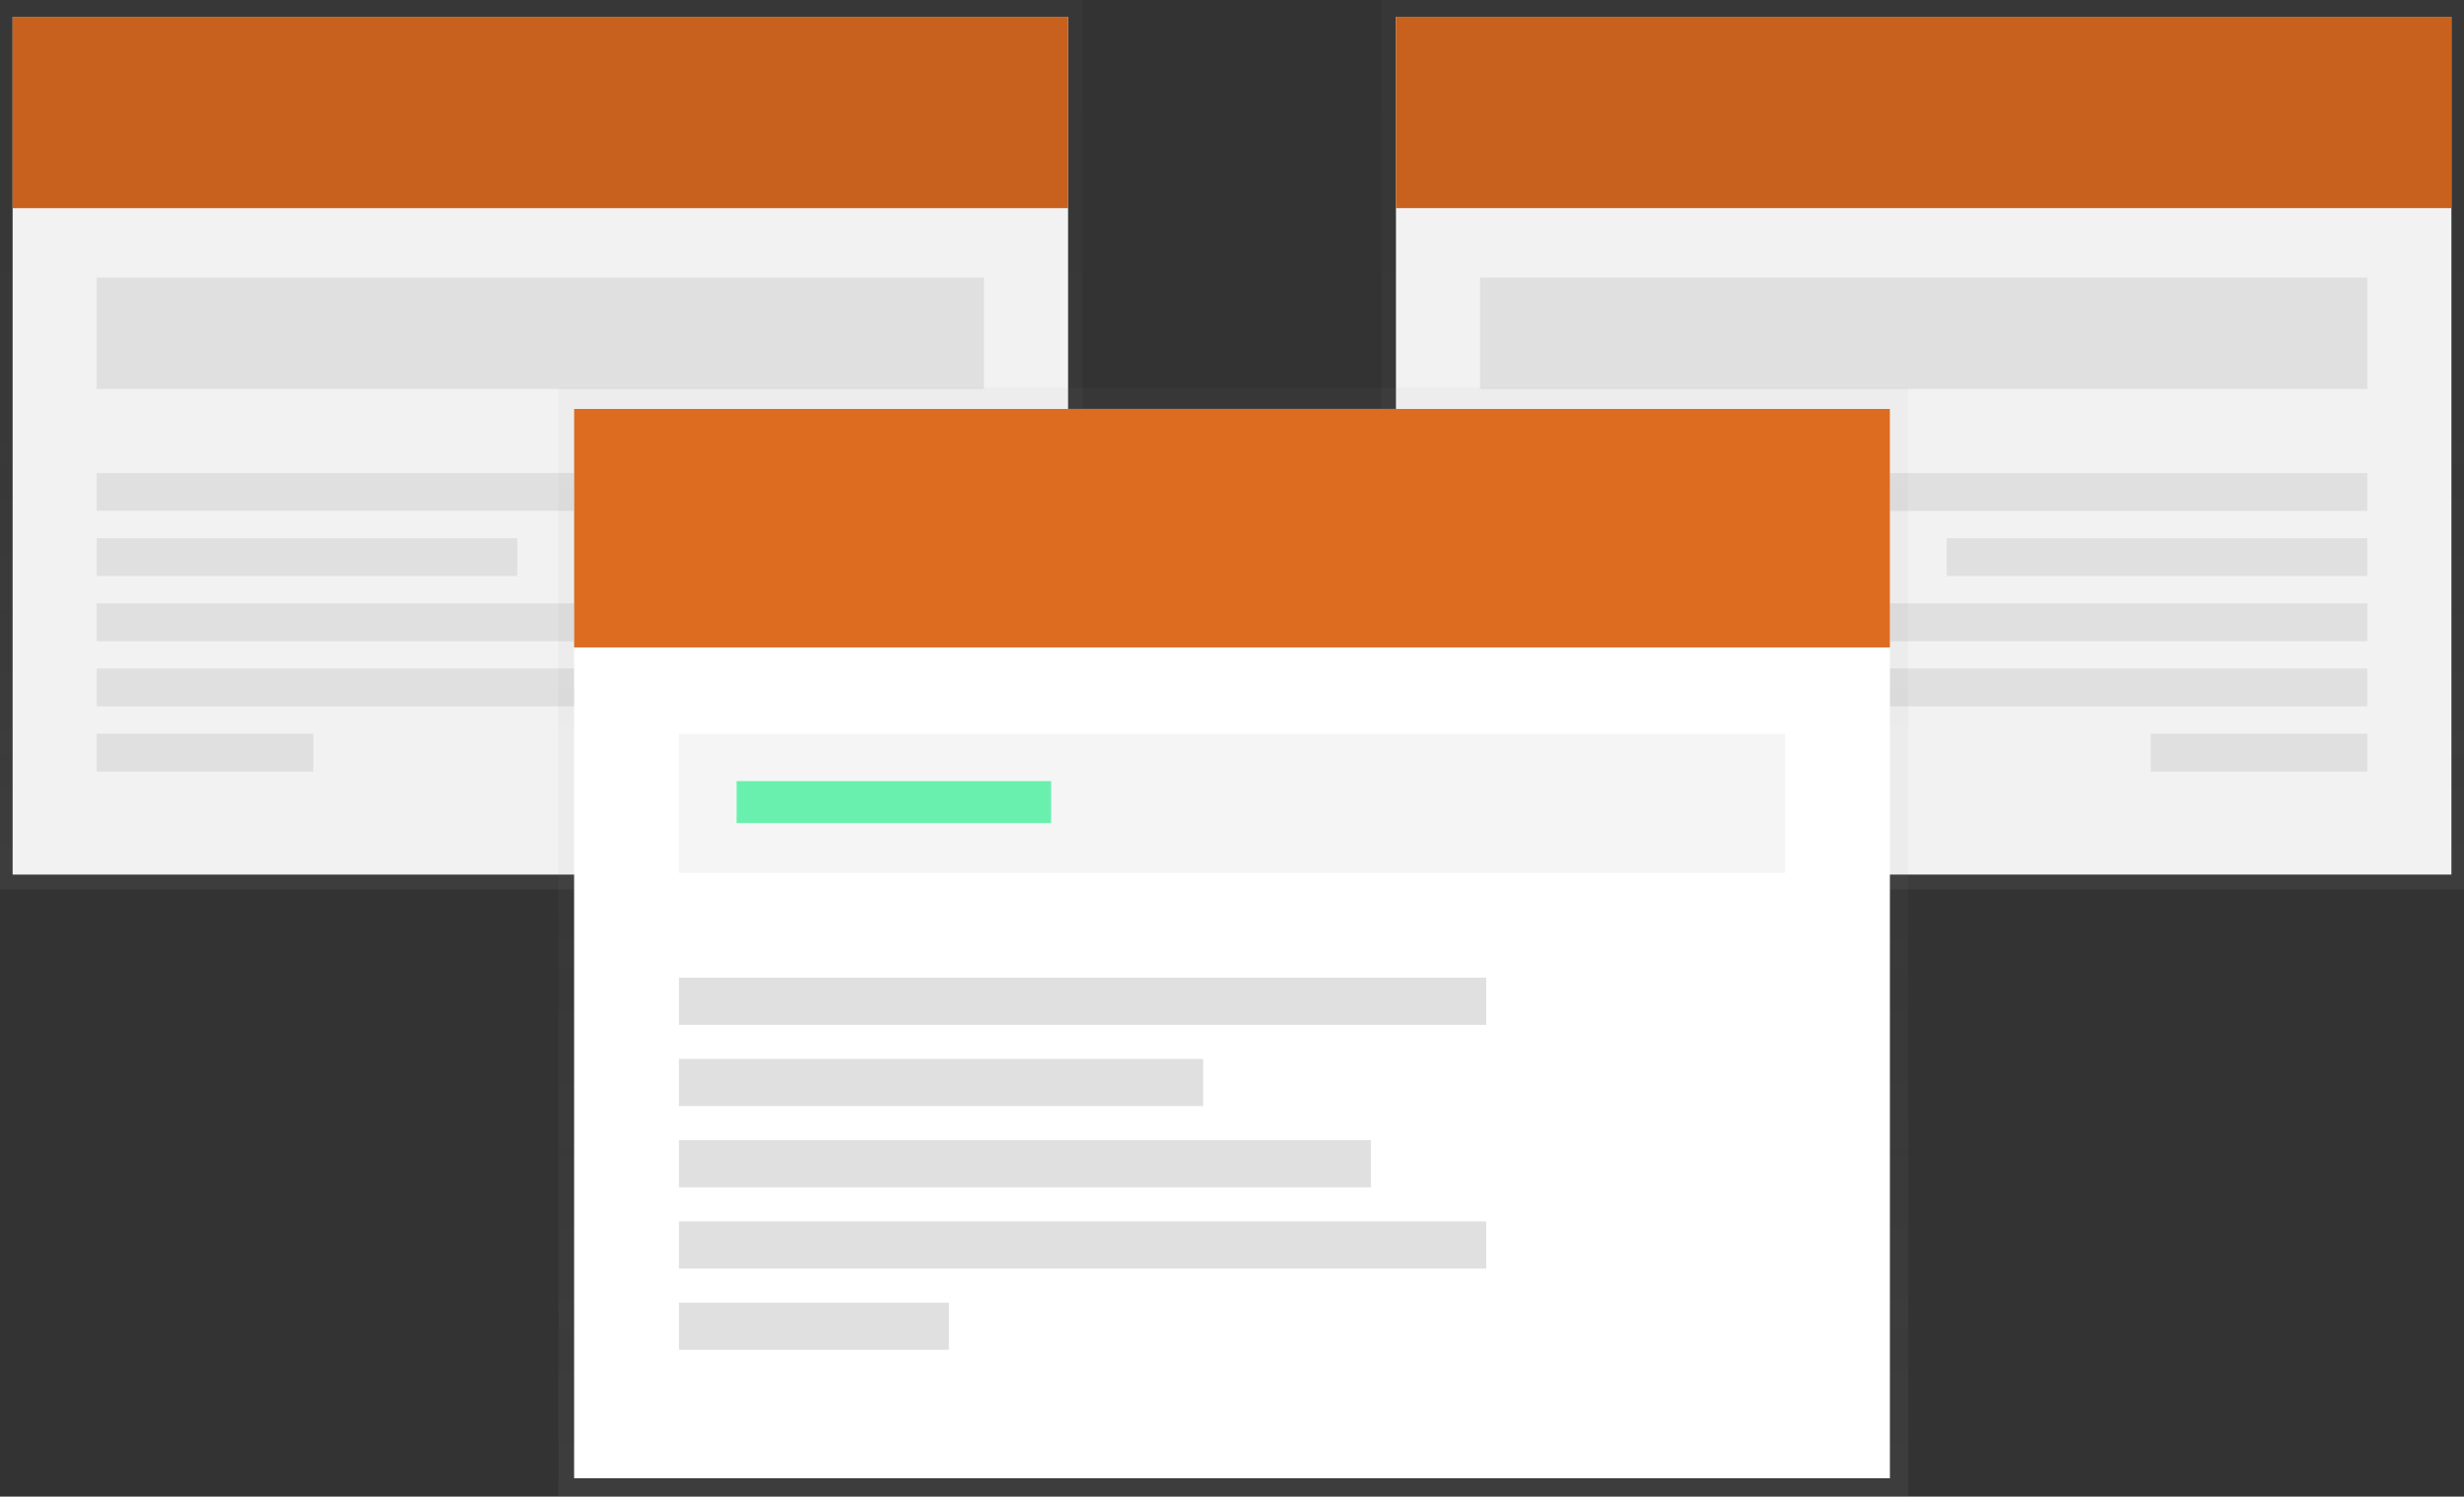 <svg id="e8345542-4160-463b-841e-d6381701a249" data-name="Layer 1" xmlns="http://www.w3.org/2000/svg" xmlns:xlink="http://www.w3.org/1999/xlink" width="1014.92" height="616.5" viewBox="0 0 1014.92 616.5"><rect x="0" y="0" width="1014.92" height="616.5" fill="#333333" stroke="none"/><defs><linearGradient id="b96c1e95-21f7-460f-8fe8-281b03b6a731" x1="223" y1="366.33" x2="223" gradientUnits="userSpaceOnUse"><stop offset="0" stop-color="gray" stop-opacity="0.25"/><stop offset="0.54" stop-color="gray" stop-opacity="0.12"/><stop offset="1" stop-color="gray" stop-opacity="0.1"/></linearGradient><linearGradient id="fdf2261c-aea2-449f-acb5-ed46fbfe76ac" x1="315" y1="481.74" x2="315" y2="115.42" gradientTransform="matrix(-1, 0, 0, 1, 1106.92, -115.42)" xlink:href="#b96c1e95-21f7-460f-8fe8-281b03b6a731"/><linearGradient id="bdb7606e-5185-43e5-b133-41bac9927d37" x1="508" y1="616.5" x2="508" y2="159.83" xlink:href="#b96c1e95-21f7-460f-8fe8-281b03b6a731"/></defs><title>windows</title><g opacity="0.5"><rect width="446" height="366.33" fill="url(#b96c1e95-21f7-460f-8fe8-281b03b6a731)"/></g><rect x="5.2" y="6.93" width="434.74" height="353.34" fill="#f2f2f2"/><rect x="5.2" y="6.93" width="434.74" height="78.81" fill="#dd6b20"/><rect x="5.2" y="6.93" width="434.74" height="78.81" opacity="0.1"/><rect x="39.84" y="114.31" width="365.46" height="45.9" fill="#e0e0e0"/><rect x="39.84" y="194.85" width="266.73" height="15.59" fill="#e0e0e0"/><rect x="39.84" y="221.7" width="173.2" height="15.59" fill="#e0e0e0"/><rect x="39.84" y="248.55" width="228.63" height="15.59" fill="#e0e0e0"/><rect x="39.84" y="275.39" width="266.73" height="15.59" fill="#e0e0e0"/><rect x="39.84" y="302.24" width="89.2" height="15.59" fill="#e0e0e0"/><g opacity="0.5"><rect x="568.92" width="446" height="366.33" fill="url(#fdf2261c-aea2-449f-acb5-ed46fbfe76ac)"/></g><rect x="666.98" y="122.35" width="434.74" height="353.34" transform="translate(1676.71 482.61) rotate(-180)" fill="#f2f2f2"/><rect x="666.98" y="122.35" width="434.74" height="78.81" transform="translate(1676.71 208.08) rotate(-180)" fill="#dd6b20"/><rect x="666.98" y="122.35" width="434.74" height="78.81" transform="translate(1676.71 208.08) rotate(-180)" opacity="0.1"/><rect x="701.62" y="229.73" width="365.46" height="45.9" transform="translate(1676.71 389.95) rotate(-180)" fill="#e0e0e0"/><rect x="800.35" y="310.27" width="266.73" height="15.59" transform="translate(1775.43 520.72) rotate(-180)" fill="#e0e0e0"/><rect x="893.88" y="337.12" width="173.2" height="15.59" transform="translate(1868.96 574.41) rotate(-180)" fill="#e0e0e0"/><rect x="838.45" y="363.97" width="228.63" height="15.59" transform="translate(1813.54 628.1) rotate(-180)" fill="#e0e0e0"/><rect x="800.35" y="390.81" width="266.73" height="15.59" transform="translate(1775.43 681.79) rotate(-180)" fill="#e0e0e0"/><rect x="977.88" y="417.66" width="89.2" height="15.59" transform="translate(1952.97 735.49) rotate(-180)" fill="#e0e0e0"/><g opacity="0.5"><rect x="230" y="159.83" width="556" height="456.68" fill="url(#bdb7606e-5185-43e5-b133-41bac9927d37)"/></g><rect x="236.48" y="168.46" width="541.97" height="440.48" fill="#fff"/><rect x="236.48" y="168.46" width="541.97" height="98.24" fill="#dd6b20"/><rect x="279.66" y="302.33" width="455.6" height="57.22" fill="#f5f5f5"/><rect x="279.66" y="402.74" width="332.52" height="19.43" fill="#e0e0e0"/><rect x="279.66" y="436.21" width="215.92" height="19.43" fill="#e0e0e0"/><rect x="279.66" y="469.67" width="285.02" height="19.43" fill="#e0e0e0"/><rect x="279.66" y="503.14" width="332.52" height="19.43" fill="#e0e0e0"/><rect x="279.66" y="536.61" width="111.2" height="19.43" fill="#e0e0e0"/><rect x="303.41" y="321.77" width="129.55" height="17.27" fill="#69f0ae"/></svg>